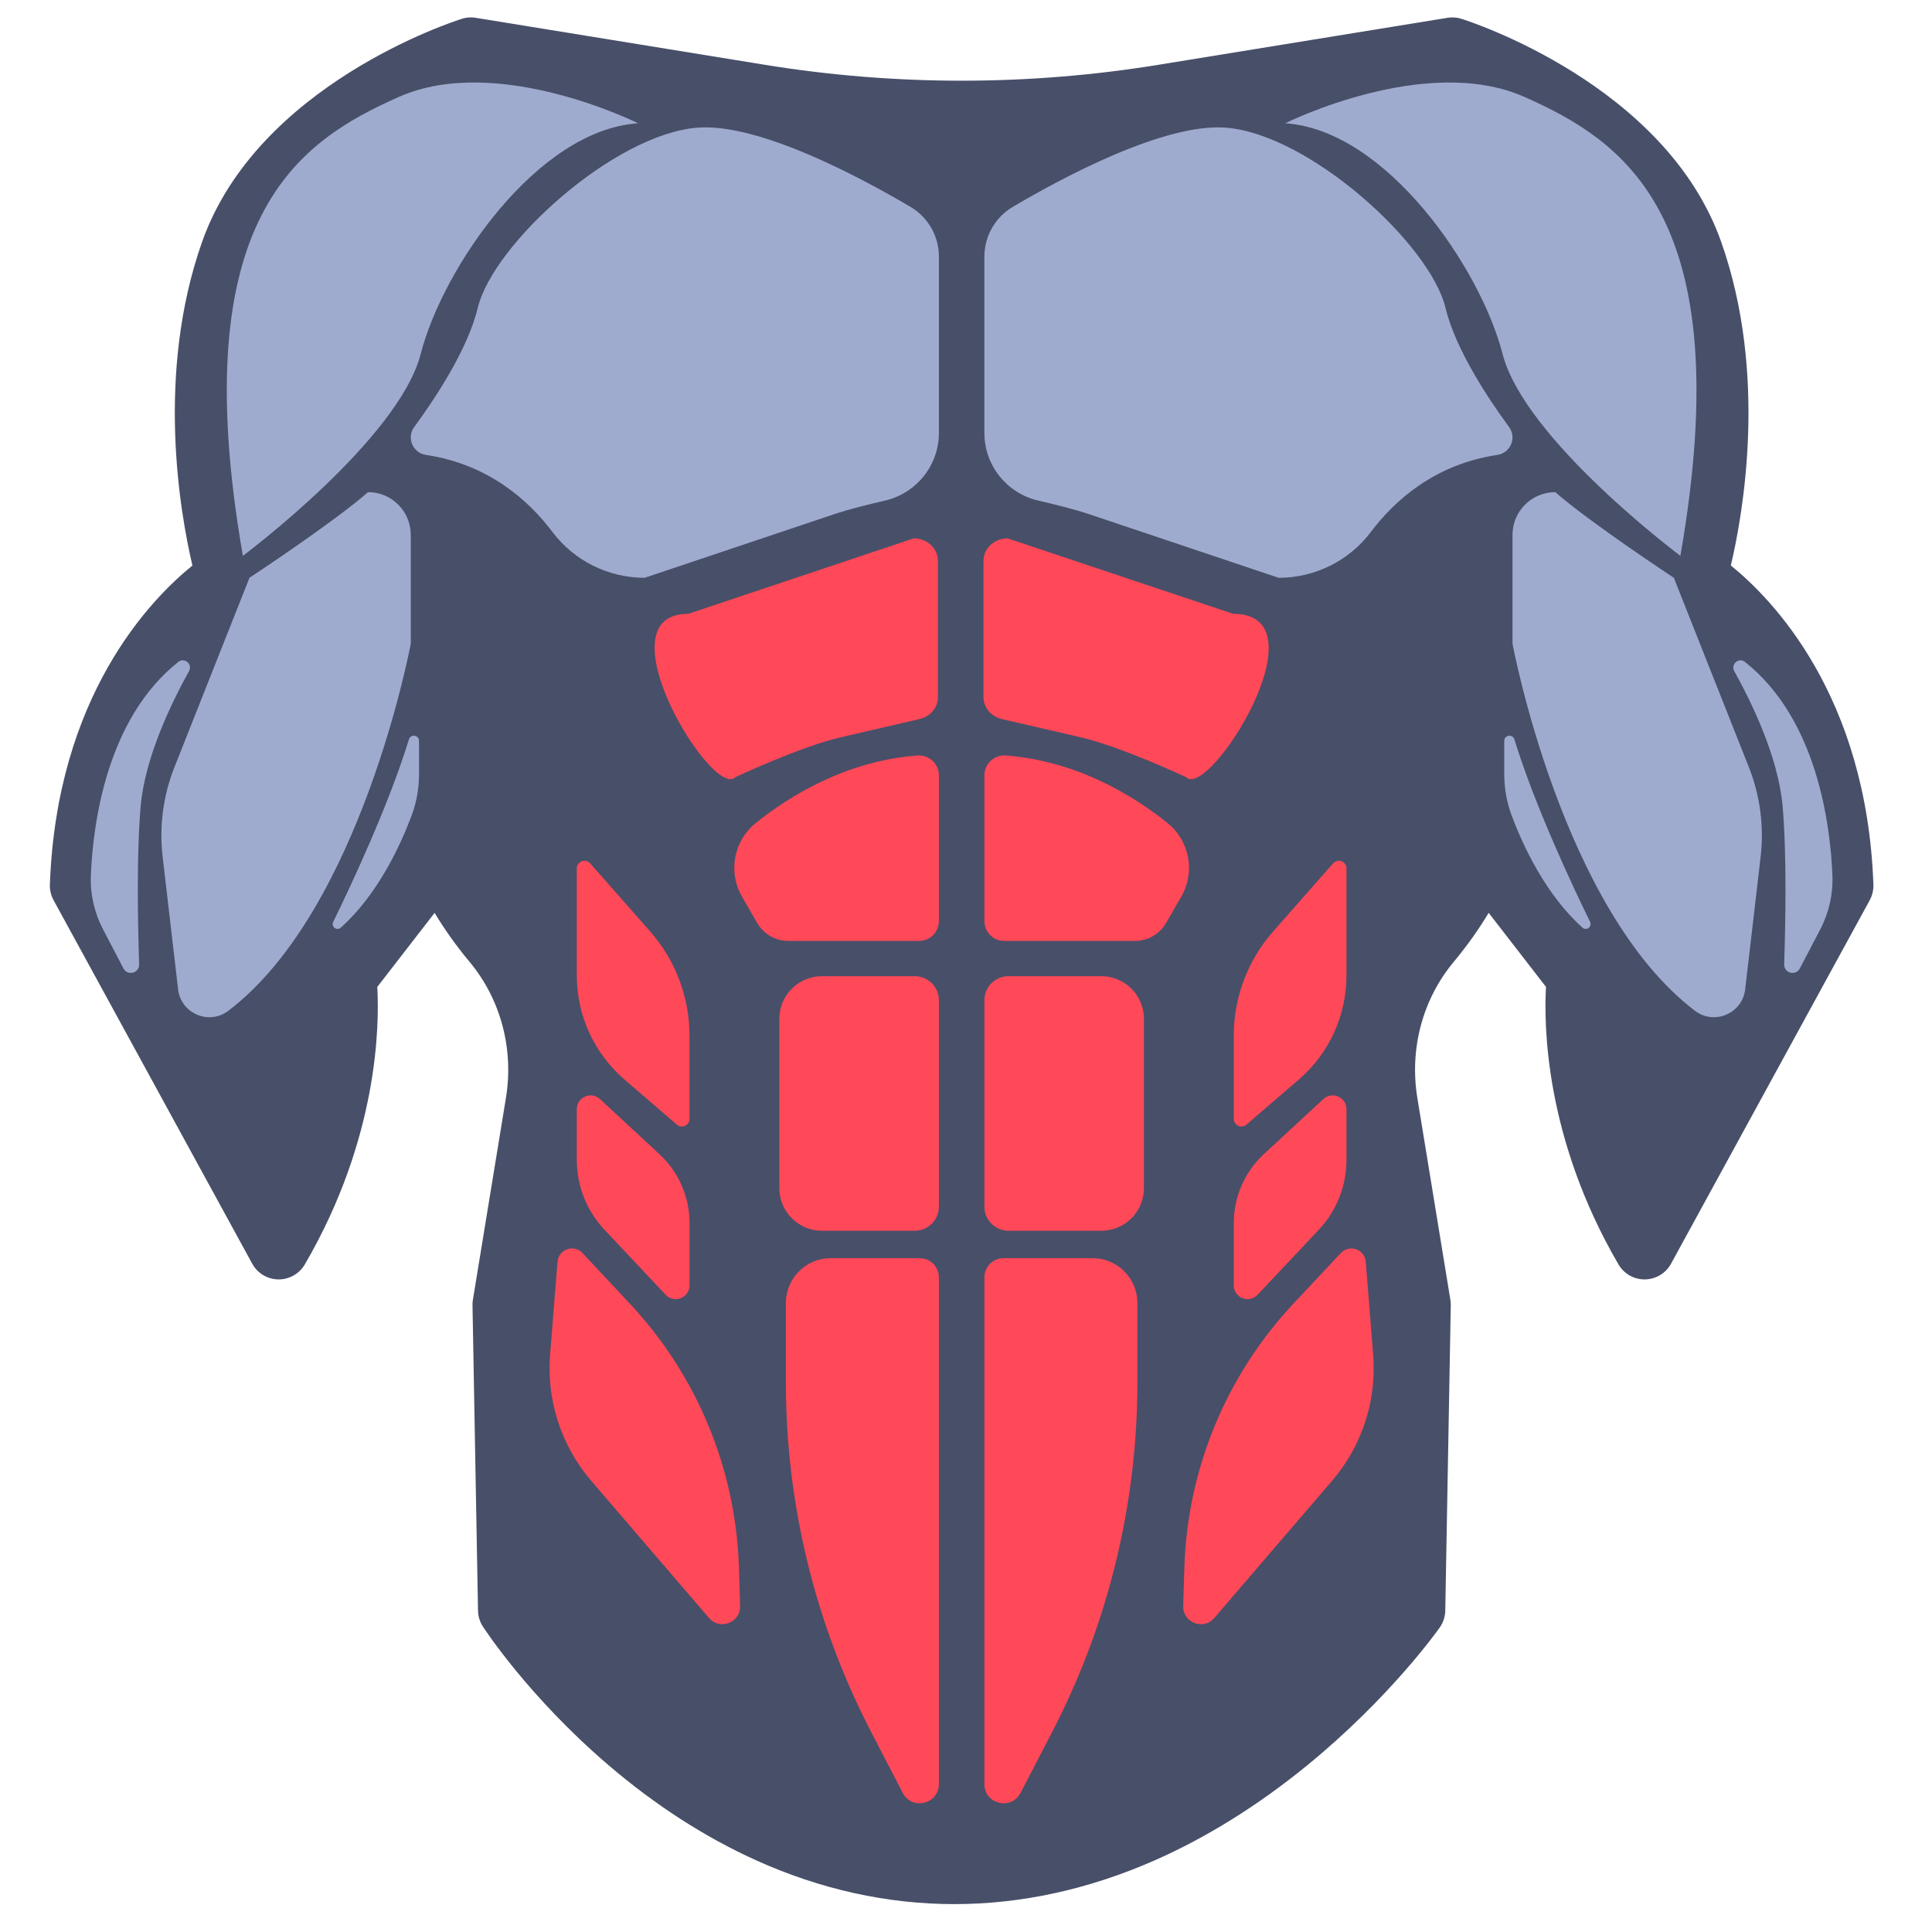 <svg viewBox="0 0 60 60" fill="none" xmlns="http://www.w3.org/2000/svg">
<path d="M45.104 0.541C45.054 0.541 45.004 0.545 44.954 0.553L35.978 2.012C33.963 2.34 31.906 2.506 29.865 2.506C27.823 2.506 25.767 2.34 23.752 2.012L14.775 0.553C14.726 0.545 14.675 0.54 14.625 0.54C14.53 0.54 14.435 0.555 14.344 0.584C14.086 0.665 8.001 2.626 6.275 7.515C4.827 11.619 5.596 15.947 5.976 17.563C4.697 18.595 1.76 21.592 1.549 27.474C1.543 27.642 1.583 27.809 1.664 27.957L7.833 39.245C7.995 39.542 8.305 39.728 8.643 39.733C8.647 39.733 8.651 39.733 8.656 39.733C8.989 39.733 9.297 39.556 9.466 39.268C11.753 35.346 11.784 31.825 11.717 30.65L13.497 28.35C13.765 28.796 14.121 29.318 14.585 29.874C15.551 31.034 15.961 32.574 15.712 34.098L14.686 40.368C14.677 40.424 14.673 40.48 14.674 40.537L14.845 50.02C14.848 50.194 14.9 50.364 14.995 50.511C15.052 50.6 16.421 52.699 18.89 54.812C20.347 56.059 21.889 57.054 23.474 57.77C25.476 58.675 27.549 59.134 29.636 59.134C31.72 59.134 33.814 58.676 35.862 57.774C37.481 57.06 39.073 56.068 40.595 54.825C43.173 52.719 44.652 50.629 44.714 50.541C44.821 50.388 44.881 50.206 44.884 50.019L45.055 40.536C45.056 40.48 45.052 40.424 45.043 40.368L44.017 34.098C43.768 32.573 44.179 31.034 45.145 29.874C45.608 29.317 45.964 28.796 46.232 28.349L48.012 30.649C47.945 31.824 47.976 35.346 50.264 39.268C50.432 39.556 50.74 39.733 51.073 39.733C51.078 39.733 51.082 39.733 51.087 39.733C51.425 39.728 51.734 39.542 51.896 39.245L58.066 27.957C58.146 27.809 58.186 27.642 58.18 27.474C57.97 21.592 55.032 18.595 53.753 17.562C54.134 15.947 54.903 11.619 53.454 7.515C51.728 2.626 45.644 0.665 45.385 0.584C45.294 0.555 45.199 0.541 45.104 0.541Z" fill="#484F69"/>
<path d="M19.817 3.829C19.817 3.829 15.453 1.647 12.384 3.011C9.316 4.375 5.702 6.693 7.543 17.262C7.543 17.262 12.384 13.648 13.066 10.989C13.748 8.329 16.68 4.034 19.817 3.829Z" fill="#9FABCE"/>
<path d="M28.277 6.425C28.824 6.748 29.158 7.335 29.158 7.97V13.445C29.158 14.465 28.449 15.319 27.497 15.543C26.947 15.672 26.398 15.803 25.862 15.983L20.02 17.944C18.894 17.944 17.831 17.417 17.154 16.517C16.433 15.56 15.188 14.421 13.23 14.128C12.819 14.067 12.618 13.596 12.864 13.261C13.527 12.358 14.529 10.842 14.839 9.557C15.316 7.579 19.067 4.17 21.658 3.965C23.57 3.814 26.744 5.52 28.277 6.425Z" fill="#9FABCE"/>
<path d="M12.757 16.611V19.989C12.757 19.989 11.223 28.256 7.089 31.392C6.488 31.848 5.618 31.474 5.531 30.725L5.051 26.607C4.941 25.665 5.067 24.709 5.417 23.827L7.748 17.943C7.748 17.943 10.339 16.239 11.43 15.284C12.163 15.284 12.757 15.878 12.757 16.611Z" fill="#9FABCE"/>
<path d="M5.539 20.556C5.73 20.406 5.989 20.629 5.871 20.841C5.326 21.822 4.5 23.523 4.368 25.042C4.239 26.538 4.278 28.653 4.321 29.947C4.33 30.222 3.961 30.319 3.834 30.075L3.2 28.862C2.93 28.346 2.798 27.768 2.822 27.185C2.888 25.577 3.31 22.322 5.539 20.556Z" fill="#9FABCE"/>
<path d="M13.013 23.01V24.039C13.013 24.483 12.935 24.923 12.779 25.338C12.445 26.228 11.741 27.775 10.583 28.809C10.461 28.919 10.275 28.779 10.348 28.631C10.893 27.516 12.064 25.028 12.7 22.961C12.754 22.786 13.013 22.825 13.013 23.01Z" fill="#9FABCE"/>
<path d="M29.158 24.078V28.603C29.158 28.945 28.881 29.222 28.54 29.222H24.484C24.084 29.222 23.715 29.009 23.515 28.663L23.044 27.847C22.602 27.083 22.784 26.112 23.472 25.559C24.528 24.71 26.272 23.637 28.484 23.462C28.847 23.433 29.158 23.715 29.158 24.078Z" fill="#FF4858"/>
<path d="M28.41 38.222H25.527C24.796 38.222 24.203 37.629 24.203 36.898V31.64C24.203 30.909 24.796 30.316 25.527 30.316H28.41C28.823 30.316 29.158 30.651 29.158 31.064V37.474C29.158 37.887 28.823 38.222 28.41 38.222Z" fill="#FF4858"/>
<path d="M28.563 39.074H25.799C25.029 39.074 24.406 39.697 24.406 40.466V42.934C24.406 46.711 25.314 50.433 27.053 53.786L28.035 55.68C28.322 56.233 29.158 56.029 29.158 55.407V39.668C29.158 39.34 28.892 39.074 28.563 39.074Z" fill="#FF4858"/>
<path d="M18.329 26.813L20.194 28.931C20.98 29.824 21.413 30.972 21.413 32.161V34.747C21.413 34.95 21.175 35.06 21.021 34.927L19.393 33.525C18.453 32.716 17.913 31.538 17.913 30.298V26.97C17.913 26.751 18.184 26.649 18.329 26.813Z" fill="#FF4858"/>
<path d="M18.633 34.133L20.48 35.844C21.076 36.396 21.414 37.17 21.414 37.981V39.917C21.414 40.305 20.939 40.493 20.673 40.21L18.772 38.19C18.22 37.604 17.913 36.83 17.913 36.025V34.447C17.913 34.073 18.359 33.879 18.633 34.133Z" fill="#FF4858"/>
<path d="M18.09 38.914L19.568 40.494C21.653 42.722 22.855 45.634 22.948 48.684L22.985 49.874C23.001 50.392 22.357 50.641 22.02 50.249L18.362 45.99C17.431 44.906 16.971 43.494 17.084 42.069L17.314 39.186C17.345 38.797 17.823 38.629 18.09 38.914Z" fill="#FF4858"/>
<path d="M39.913 3.829C39.913 3.829 44.277 1.647 47.345 3.011C50.413 4.375 54.027 6.693 52.186 17.262C52.186 17.262 47.345 13.648 46.663 10.989C45.981 8.329 43.049 4.034 39.913 3.829Z" fill="#9FABCE"/>
<path d="M31.453 6.425C30.906 6.748 30.571 7.335 30.571 7.97V13.445C30.571 14.465 31.28 15.319 32.232 15.543C32.782 15.672 33.331 15.803 33.867 15.983L39.709 17.944C40.836 17.944 41.898 17.417 42.576 16.517C43.297 15.56 44.542 14.421 46.499 14.128C46.91 14.067 47.111 13.596 46.865 13.261C46.202 12.358 45.2 10.842 44.89 9.557C44.413 7.579 40.663 4.17 38.072 3.965C36.16 3.814 32.985 5.52 31.453 6.425Z" fill="#9FABCE"/>
<path d="M46.972 16.611V19.989C46.972 19.989 48.506 28.256 52.64 31.392C53.241 31.848 54.111 31.474 54.198 30.725L54.678 26.607C54.788 25.665 54.662 24.709 54.313 23.827L51.982 17.943C51.982 17.943 49.391 16.239 48.3 15.284C47.567 15.284 46.972 15.878 46.972 16.611Z" fill="#9FABCE"/>
<path d="M54.19 20.556C54 20.406 53.741 20.629 53.858 20.841C54.404 21.822 55.23 23.523 55.361 25.042C55.491 26.538 55.452 28.653 55.409 29.947C55.4 30.222 55.769 30.319 55.896 30.075L56.53 28.862C56.8 28.346 56.931 27.768 56.907 27.185C56.841 25.577 56.42 22.322 54.19 20.556Z" fill="#9FABCE"/>
<path d="M46.716 23.01V24.039C46.716 24.483 46.794 24.923 46.95 25.338C47.284 26.228 47.989 27.775 49.146 28.809C49.269 28.919 49.454 28.779 49.382 28.631C48.836 27.516 47.666 25.028 47.03 22.961C46.975 22.786 46.716 22.825 46.716 23.01Z" fill="#9FABCE"/>
<path d="M30.571 24.078V28.603C30.571 28.945 30.848 29.222 31.19 29.222H35.246C35.645 29.222 36.014 29.009 36.214 28.663L36.686 27.847C37.127 27.083 36.946 26.112 36.258 25.559C35.201 24.71 33.458 23.637 31.245 23.462C30.883 23.433 30.571 23.715 30.571 24.078Z" fill="#FF4858"/>
<path d="M31.319 38.222H34.202C34.934 38.222 35.526 37.63 35.526 36.898V31.64C35.526 30.909 34.933 30.316 34.202 30.316H31.319C30.906 30.316 30.571 30.651 30.571 31.064V37.474C30.571 37.887 30.906 38.222 31.319 38.222Z" fill="#FF4858"/>
<path d="M31.166 39.074H33.931C34.7 39.074 35.323 39.697 35.323 40.466V42.934C35.323 46.711 34.416 50.433 32.677 53.786L31.694 55.68C31.407 56.233 30.571 56.029 30.571 55.407V39.668C30.571 39.34 30.837 39.074 31.166 39.074Z" fill="#FF4858"/>
<path d="M41.4 26.813L39.535 28.931C38.749 29.824 38.316 30.972 38.316 32.161V34.747C38.316 34.95 38.554 35.06 38.709 34.927L40.337 33.525C41.276 32.716 41.816 31.538 41.816 30.298V26.97C41.816 26.751 41.545 26.649 41.4 26.813Z" fill="#FF4858"/>
<path d="M41.097 34.133L39.249 35.844C38.654 36.396 38.316 37.17 38.316 37.981V39.917C38.316 40.305 38.79 40.493 39.056 40.21L40.958 38.19C41.509 37.604 41.816 36.83 41.816 36.025V34.447C41.816 34.073 41.371 33.879 41.097 34.133Z" fill="#FF4858"/>
<path d="M41.64 38.915L40.161 40.494C38.076 42.722 36.875 45.634 36.781 48.684L36.745 49.874C36.729 50.392 37.373 50.642 37.71 50.249L41.367 45.99C42.299 44.906 42.759 43.494 42.645 42.069L42.415 39.186C42.384 38.797 41.906 38.63 41.64 38.915Z" fill="#FF4858"/>
<path d="M29.129 17.419V21.651C29.129 21.973 28.894 22.253 28.559 22.331L26.111 22.897C24.849 23.189 22.837 24.136 22.837 24.136C22.137 24.858 18.605 19.063 21.375 19.063L28.378 16.719C28.793 16.719 29.129 17.032 29.129 17.419Z" fill="#FF4858"/>
<path d="M30.543 17.419V21.651C30.543 21.973 30.778 22.253 31.112 22.331L33.56 22.897C34.823 23.189 36.835 24.136 36.835 24.136C37.535 24.858 41.2 19.063 38.297 19.063L31.293 16.719C30.879 16.719 30.543 17.032 30.543 17.419Z" fill="#FF4858"/>
</svg>
